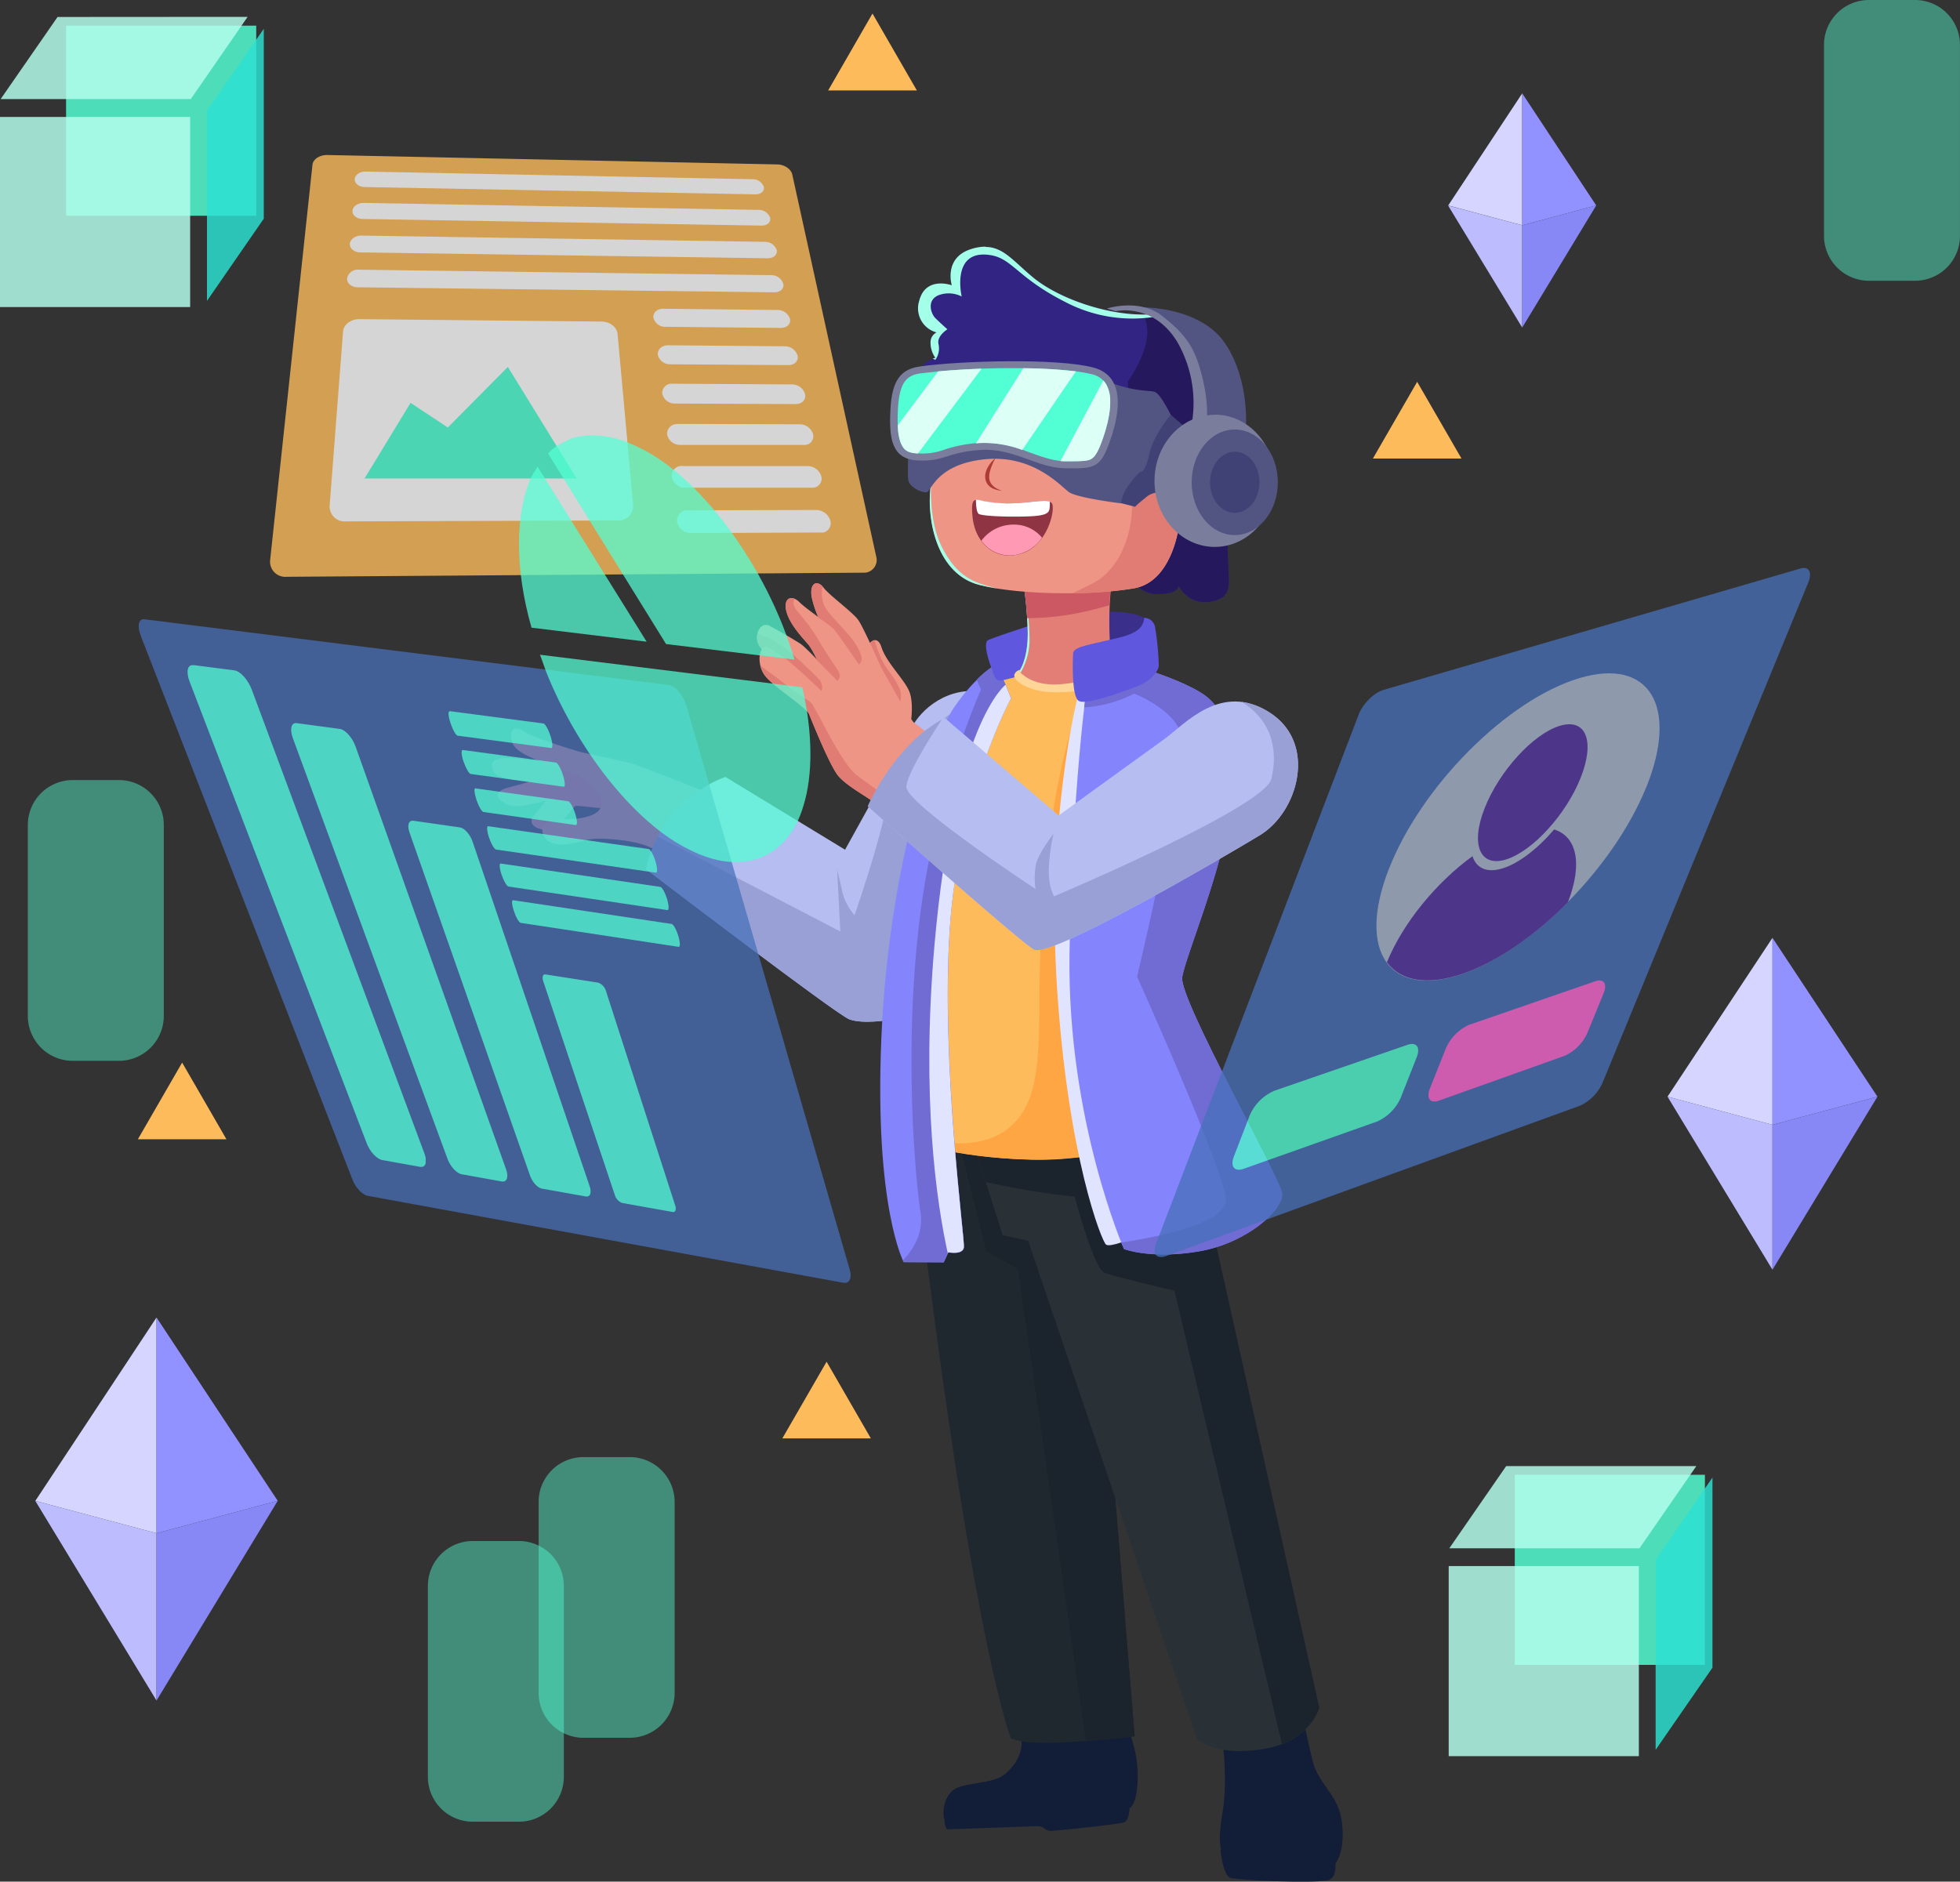 <svg xmlns="http://www.w3.org/2000/svg" xmlns:xlink="http://www.w3.org/1999/xlink" viewBox="0 0 476.72 457.75"><rect x="0" y="0" width="476.72" height="457.75" fill="#333333" stroke="none"/><defs><style>.cls-1{fill:none;}.cls-2{clip-path:url(#clip-path);}.cls-3{opacity:0.79;}.cls-4{clip-path:url(#clip-path-3);}.cls-5{fill:#fdbb5b;}.cls-6{fill:#fff;}.cls-7{fill:#52ffd4;}.cls-8{fill:#121e38;}.cls-9{fill:#20282f;}.cls-10{fill:#1b232c;}.cls-11{fill:#293036;}.cls-12{fill:#ee8587;}.cls-13{fill:#ee9585;}.cls-14{fill:#b5bdf1;}.cls-15{fill:#99a0d6;}.cls-16{fill:#ffa644;}.cls-17{fill:#8484fd;}.cls-18{fill:#706cd4;}.cls-19{fill:#e0e4ff;}.cls-20{fill:#3a2f8b;}.cls-21{fill:#5f58df;}.cls-22{fill:#ffd598;}.cls-23{fill:#e27e75;}.cls-24{fill:#a4ffe9;}.cls-25{fill:#cb5863;}.cls-26{fill:#e07c74;}.cls-27{fill:#322483;}.cls-28{fill:#26185c;}.cls-29{fill:#ae3c36;}.cls-30{fill:#8e3442;}.cls-31{fill:#ff99b4;}.cls-32{fill:#404174;}.cls-33{fill:#525582;}.cls-34{fill:#7b7d9d;}.cls-35{fill:#dcfff6;}.cls-36{opacity:0.73;}.cls-37{clip-path:url(#clip-path-4);}.cls-38{fill:#4770b9;}.cls-39{clip-path:url(#clip-path-5);}.cls-40{clip-path:url(#clip-path-6);}.cls-41{clip-path:url(#clip-path-7);}.cls-42{clip-path:url(#clip-path-8);}.cls-43{clip-path:url(#clip-path-9);}.cls-44{clip-path:url(#clip-path-10);}.cls-45{clip-path:url(#clip-path-11);}.cls-46{clip-path:url(#clip-path-12);}.cls-47{opacity:0.76;}.cls-48{clip-path:url(#clip-path-13);}.cls-49{fill:#abb9d2;}.cls-50{fill:#ff69d5;}.cls-51{fill:#5536a6;}.cls-52{fill:#d5d5ff;}.cls-53{fill:#9191ff;}.cls-54{fill:#bcbcff;}.cls-55{fill:#8787f6;}.cls-56{opacity:0.44;}.cls-57{clip-path:url(#clip-path-14);}.cls-58{clip-path:url(#clip-path-15);}.cls-59{clip-path:url(#clip-path-16);}.cls-60{clip-path:url(#clip-path-17);}.cls-61{opacity:0.83;}.cls-62{clip-path:url(#clip-path-18);}.cls-63{clip-path:url(#clip-path-19);}.cls-64{fill:#b5ffed;}.cls-65{clip-path:url(#clip-path-20);}.cls-66{fill:#2be1d2;}.cls-67{clip-path:url(#clip-path-21);}.cls-68{clip-path:url(#clip-path-22);}.cls-69{clip-path:url(#clip-path-23);}.cls-70{clip-path:url(#clip-path-24);}.cls-71{clip-path:url(#clip-path-25);}</style><clipPath id="clip-path" transform="translate(0 0)"><rect class="cls-1" width="476.71" height="457.75"/></clipPath><clipPath id="clip-path-3" transform="translate(0 0)"><rect class="cls-1" x="65.71" y="37.7" width="147.49" height="102.62"/></clipPath><clipPath id="clip-path-4" transform="translate(0 0)"><rect class="cls-1" x="33.74" y="150.63" width="173.16" height="161.47"/></clipPath><clipPath id="clip-path-5" transform="translate(0 0)"><rect class="cls-1" x="45.62" y="161.78" width="57.92" height="122.1"/></clipPath><clipPath id="clip-path-6" transform="translate(0 0)"><rect class="cls-1" x="70.81" y="175.9" width="52.59" height="111.54"/></clipPath><clipPath id="clip-path-7" transform="translate(0 0)"><rect class="cls-1" x="99.32" y="199.65" width="44.35" height="91.44"/></clipPath><clipPath id="clip-path-8" transform="translate(0 0)"><rect class="cls-1" x="131.98" y="237.05" width="32.38" height="57.81"/></clipPath><clipPath id="clip-path-9" transform="translate(0 0)"><rect class="cls-1" x="131.34" y="159.28" width="65.76" height="50.45"/></clipPath><clipPath id="clip-path-10" transform="translate(0 0)"><rect class="cls-1" x="133.31" y="105.93" width="59.96" height="54.55"/></clipPath><clipPath id="clip-path-11" transform="translate(0 0)"><rect class="cls-1" x="126.24" y="113.52" width="31.04" height="42.58"/></clipPath><clipPath id="clip-path-12" transform="translate(0 0)"><rect class="cls-1" x="109.09" y="172.96" width="56.26" height="57.4"/></clipPath><clipPath id="clip-path-13" transform="translate(0 0)"><rect class="cls-1" x="280.82" y="138.17" width="159.42" height="167.64"/></clipPath><clipPath id="clip-path-14" transform="translate(0 0)"><rect class="cls-1" x="443.64" width="33.08" height="68.3"/></clipPath><clipPath id="clip-path-15" transform="translate(0 0)"><rect class="cls-1" x="131.01" y="354.47" width="33.08" height="68.3"/></clipPath><clipPath id="clip-path-16" transform="translate(0 0)"><rect class="cls-1" x="104.06" y="374.89" width="33.08" height="68.3"/></clipPath><clipPath id="clip-path-17" transform="translate(0 0)"><rect class="cls-1" x="6.77" y="189.77" width="33.08" height="68.3"/></clipPath><clipPath id="clip-path-18" transform="translate(0 0)"><rect class="cls-1" x="16.07" y="6.24" width="46.25" height="46.25"/></clipPath><clipPath id="clip-path-19" transform="translate(0 0)"><rect class="cls-1" y="28.45" width="46.25" height="46.25"/></clipPath><clipPath id="clip-path-20" transform="translate(0 0)"><rect class="cls-1" x="50.34" y="6.95" width="13.82" height="66.22"/></clipPath><clipPath id="clip-path-21" transform="translate(0 0)"><rect class="cls-1" x="0.16" y="4.13" width="60.08" height="19.97"/></clipPath><clipPath id="clip-path-22" transform="translate(0 0)"><rect class="cls-1" x="368.43" y="358.77" width="46.25" height="46.25"/></clipPath><clipPath id="clip-path-23" transform="translate(0 0)"><rect class="cls-1" x="352.36" y="380.98" width="46.25" height="46.25"/></clipPath><clipPath id="clip-path-24" transform="translate(0 0)"><rect class="cls-1" x="402.69" y="359.48" width="13.82" height="66.22"/></clipPath><clipPath id="clip-path-25" transform="translate(0 0)"><rect class="cls-1" x="352.51" y="356.66" width="60.08" height="19.97"/></clipPath></defs><g id="Layer_2" data-name="Layer 2"><g id="Layer_1-2" data-name="Layer 1"><g class="cls-2"><g id="Group_426" data-name="Group 426"><g id="Group_425" data-name="Group 425"><g class="cls-2"><g id="Group_424" data-name="Group 424"><g id="Group_357" data-name="Group 357" class="cls-3"><g id="Group_356" data-name="Group 356"><g class="cls-4"><g id="Group_355" data-name="Group 355"><path id="Path_1172" data-name="Path 1172" class="cls-5" d="M79.65,37.71,189,40c1.76,0,3.41,1.13,3.7,2.45l20.43,93a3.09,3.09,0,0,1-3.19,3.87l-140.24,1a3.69,3.69,0,0,1-4-4L76,40.08c.14-1.36,1.77-2.41,3.64-2.37" transform="translate(0 0)"/><path id="Path_1173" data-name="Path 1173" class="cls-6" d="M87.43,77.64l58.9.59c2,0,3.73,1.36,3.88,3L154,122.92a3.5,3.5,0,0,1-3.72,3.7l-66.19.22a3.64,3.64,0,0,1-3.92-3.75l3.27-42.46c.13-1.68,1.9-3,4-3" transform="translate(0 0)"/><path id="Path_1174" data-name="Path 1174" class="cls-7" d="M88.67,116.39l51.57,0L123.52,89.26,108.92,104l-9.06-6Z" transform="translate(0 0)"/><path id="Path_1175" data-name="Path 1175" class="cls-6" d="M89,41.74,183,43.6a2.83,2.83,0,0,1,2.78,1.88c.2,1-.72,1.82-2.07,1.8l-95-1.78c-1.43,0-2.51-.9-2.43-1.94s1.28-1.85,2.69-1.82" transform="translate(0 0)"/><path id="Path_1176" data-name="Path 1176" class="cls-6" d="M88.46,49.36l96,1.7A2.9,2.9,0,0,1,187.32,53c.21,1.05-.73,1.9-2.11,1.88l-97-1.61c-1.45,0-2.56-.93-2.48-2s1.32-1.93,2.76-1.9" transform="translate(0 0)"/><path id="Path_1177" data-name="Path 1177" class="cls-6" d="M87.9,57.31,186,58.83a3,3,0,0,1,2.92,2c.21,1.1-.74,2-2.15,2L87.62,61.4c-1.49,0-2.62-1-2.53-2.1s1.34-2,2.81-2" transform="translate(0 0)"/><path id="Path_1178" data-name="Path 1178" class="cls-6" d="M87.32,65.61l100.2,1.33a3.05,3.05,0,0,1,3,2.11c.23,1.15-.74,2.08-2.18,2.06L87,69.89c-1.52,0-2.67-1-2.58-2.19a2.66,2.66,0,0,1,2.88-2.09" transform="translate(0 0)"/><path id="Path_1179" data-name="Path 1179" class="cls-6" d="M161.4,75.11l27.75.3a3.12,3.12,0,0,1,3,2.19c.24,1.21-.75,2.18-2.22,2.17l-28-.27a2.9,2.9,0,0,1-3-2.24c-.14-1.23.94-2.17,2.42-2.16" transform="translate(0 0)"/><path id="Path_1180" data-name="Path 1180" class="cls-6" d="M162.48,84l28.37.24A3.21,3.21,0,0,1,194,86.55c.25,1.27-.75,2.29-2.26,2.27L163,88.62a3,3,0,0,1-3-2.33C159.87,85,161,84,162.48,84" transform="translate(0 0)"/><path id="Path_1181" data-name="Path 1181" class="cls-6" d="M163.61,93.35l29,.17a3.3,3.3,0,0,1,3.21,2.39c.27,1.33-.76,2.39-2.3,2.39l-29.34-.13a3.07,3.07,0,0,1-3.11-2.44,2.27,2.27,0,0,1,2.52-2.38" transform="translate(0 0)"/><path id="Path_1182" data-name="Path 1182" class="cls-6" d="M164.8,103.13l29.69.09a3.39,3.39,0,0,1,3.3,2.5,2.13,2.13,0,0,1-2.34,2.51l-30,0a3.15,3.15,0,0,1-3.18-2.55,2.34,2.34,0,0,1,2.57-2.5" transform="translate(0 0)"/><path id="Path_1183" data-name="Path 1183" class="cls-6" d="M166,113.38h30.4a3.52,3.52,0,0,1,3.4,2.61,2.22,2.22,0,0,1-2.39,2.65l-30.76,0a3.24,3.24,0,0,1-3.27-2.66,2.43,2.43,0,0,1,2.62-2.63" transform="translate(0 0)"/><path id="Path_1184" data-name="Path 1184" class="cls-6" d="M167.35,124.15l31.14-.08A3.61,3.61,0,0,1,202,126.8a2.32,2.32,0,0,1-1.76,2.75,2.49,2.49,0,0,1-.67,0l-31.53.13a3.36,3.36,0,0,1-3.36-2.79,2.53,2.53,0,0,1,2.26-2.77,3.09,3.09,0,0,1,.43,0" transform="translate(0 0)"/></g></g></g></g><path id="Path_1185" data-name="Path 1185" class="cls-8" d="M229.74,442.69a3.72,3.72,0,0,0,.61,2.34s19.54-.67,21.68-.77,1.89,1.19,3.65,1.14,15.5-1.51,17.52-2,1.52-6,1.52-6L235,440.2Z" transform="translate(0 0)"/><path id="Path_1186" data-name="Path 1186" class="cls-8" d="M248,420.47c1.4,4.73-.2,8-3.1,10.75s-7.73,2.18-11.68,3.54-4.11,6.87-3.45,8,42.83-1.38,45-2.86,2.25-8.68,1.55-12.64a38.22,38.22,0,0,0-2.24-7.49Z" transform="translate(0 0)"/><path id="Path_1187" data-name="Path 1187" class="cls-8" d="M257.91,420.18l-9.89.28c1.4,4.74-.2,8-3.1,10.76-1.82,1.7-4.39,2.13-7,2.54h0c2.52,2.87,2.46,3.32,8.18,1.83s10.76-3.58,11.9-8.06a17.56,17.56,0,0,0-.06-7.36Z" transform="translate(0 0)"/><path id="Path_1188" data-name="Path 1188" class="cls-8" d="M296.84,449.94s.56,6.34,2.45,6.92,19.73,1.31,23.45.6,1.35-7.65,1.35-7.65Z" transform="translate(0 0)"/><path id="Path_1189" data-name="Path 1189" class="cls-8" d="M297.17,421.68s1.5,10.95.28,18.51-1.5,11.84,3.3,13.88,17.56,1.54,21.76.78,4.77-8.82,3.44-13.74-5.44-7.65-6.7-12.76-2.87-13-2.87-13Z" transform="translate(0 0)"/><path id="Path_1190" data-name="Path 1190" class="cls-8" d="M302.63,420.29a38.82,38.82,0,0,1,1,11.62c-.47,6.28-1.36,13.18,5.15,14.16s10.45-.61,10.29-5.71-1.69-6.21-3.67-13-3.69-13-3.69-13Z" transform="translate(0 0)"/><path id="Path_1191" data-name="Path 1191" class="cls-9" d="M221.4,274s6.5,56.52,13.37,97.49,11.09,51.35,11.09,51.35,1.76,1.46,11.6,1.08S276,422.39,276,422.39l-9.88-121.63-1.93-30Z" transform="translate(0 0)"/><path id="Path_1192" data-name="Path 1192" class="cls-10" d="M261.18,271l-29.11,2.19,7.82,31.29,7.65,4.15L264.1,423.56c6.78-.49,11.85-1.17,11.85-1.17l-9.88-121.63-1.68-26.07Z" transform="translate(0 0)"/><path id="Path_1193" data-name="Path 1193" class="cls-11" d="M234.19,269.85l9.67,30.64,6.2,1.35L291.1,423s4.11,4.36,15.89,2.55,13.92-10.11,13.92-10.11L287.8,267.06s-12.5-8.38-21.9-8.35-31.71,11.15-31.71,11.15" transform="translate(0 0)"/><path id="Path_1194" data-name="Path 1194" class="cls-10" d="M265.9,258.7c-9.39,0-31.71,11.15-31.71,11.15l5.59,17.71a197.46,197.46,0,0,0,21.61,3.57s4.61,17.46,7.26,18.5,17,4.34,17,4.34l26.15,110.3c7.55-2.94,9.07-8.83,9.07-8.83L287.8,267.06s-12.5-8.38-21.9-8.36" transform="translate(0 0)"/><path id="Path_1195" data-name="Path 1195" class="cls-12" d="M142.44,190.33s-6.65.93-7.82,2-2.37,3.53-4.57,5.85.72,3.94,3.45,3.61,5.8-5.61,6.52-5.72,4.38.42,5.9.5,2.34-1.4.84-3.75a5.84,5.84,0,0,0-4.32-2.48" transform="translate(0 0)"/><path id="Path_1196" data-name="Path 1196" class="cls-12" d="M136.1,187.91s-8.4,2.68-12.24,3.61-3.65,2.78-.08,4.32,17.93-4,18.76-4.53,1.28-1.18-.92-2.36a12.6,12.6,0,0,0-5.52-1" transform="translate(0 0)"/><path id="Path_1197" data-name="Path 1197" class="cls-12" d="M138.87,185.52s-7.27-.18-12.58-.89-7.77.15-6.24,3.11,16.43,2.52,20,3.13,5.88.35,4.73-1.77-5.88-3.58-5.88-3.58" transform="translate(0 0)"/><path id="Path_1198" data-name="Path 1198" class="cls-13" d="M172.37,192.92s-16.88-6.66-18.83-7.21S141.38,183,141.38,183s-10.73-3.11-13.81-5-3.77.25-3,2.57,4.6,3.75,7.19,4.77,8.92,3.27,8.92,3.27,5,3,5.59,6.37-4.68,4.06-6.53,4.25-8.22-.4-7.83,2.87,3.64,3.54,6.42,3.21,4.27-1.33,7.51-1.28,8.86.49,12.39,2.13a16.21,16.21,0,0,0,6.88,1.49Z" transform="translate(0 0)"/><path id="Path_1199" data-name="Path 1199" class="cls-14" d="M239.36,168.37c-8.82-1.62-15.47,4.29-17.59,8.64s-16.23,29.7-16.23,29.7L176.44,189c-3.73,1.37-4.64,2.28-8.31,4.63,0,0-4.92,3.74-7.36,8.39-3.42,6.51-3.53,9.5-3.53,9.5s46,35.13,49.29,36.43,9.87.16,9.87.16,28.35-38,33.32-52.23-10.36-27.52-10.36-27.52" transform="translate(0 0)"/><path id="Path_1200" data-name="Path 1200" class="cls-15" d="M241.1,170.06a16.86,16.86,0,0,0-3.49,2.08c-10.24-1.83-20.73,19-23,28.29s-6.77,22.22-6.77,22.22a13.84,13.84,0,0,1-2.87-5.26c-.55-2.63-1.36-5.78-1.36-5.78l.78,15L160,203.51c-2.68,5.48-2.79,8-2.79,8s46,35.12,49.29,36.42,9.87.16,9.87.16,23.64-31.67,31.52-48c.86-5.74,1.63-10.73,2.18-14.94-1.68-6.81-6.42-12.43-9-15.1" transform="translate(0 0)"/><path id="Path_1201" data-name="Path 1201" class="cls-5" d="M220.24,277.19s10.58,4.44,30.84,4.94S290.67,274,290.67,274s-7.87-30.44-8.34-48.89,2.59-46.05,2-50.92-11.25-13.13-17.59-14-17.38.16-21.61,2.31-7.27,8.57-10.1,16.4-12.2,42.08-13.51,60.1-1.26,38.28-1.26,38.28" transform="translate(0 0)"/><path id="Path_1202" data-name="Path 1202" class="cls-16" d="M272.21,162.09a31.45,31.45,0,0,0-7.11,2c-11.3,27.34-12.2,61.73-12.27,78.84s-.73,26.26-7.83,31.76-18.26,2.81-18.26,2.81l.1,1.63a115,115,0,0,0,24.24,2.95A91.31,91.31,0,0,0,275.59,279c1.22-23.56,4.94-96.85,4.38-111.38a36.05,36.05,0,0,0-7.76-5.56" transform="translate(0 0)"/><path id="Path_1203" data-name="Path 1203" class="cls-17" d="M244.42,166.2l1.46,3.65S233.12,193.12,231,226s3.73,75.61,3.46,77.5-3.79,1.19-3.79,1.19l-1.13,2.43-9.73-.06s-7.16-13.3-5.45-54.34,12.18-72.51,17.62-80.51,10.37-10.59,10.37-10.59Z" transform="translate(0 0)"/><path id="Path_1204" data-name="Path 1204" class="cls-18" d="M242.32,161.56a23,23,0,0,0-4.76,3.8c.57,1.41,1.05,2.33,1.05,2.33a209.58,209.58,0,0,0-14.93,56c-3.94,32.1-1,63.35.22,71.31.8,5.38-2.23,9.5-4.29,11.62l.17.34,9.73.06,1.12-2.43s3.53.7,3.8-1.19S228.82,258.77,231,226s14.91-56.1,14.91-56.1l-1.46-3.66Z" transform="translate(0 0)"/><path id="Path_1205" data-name="Path 1205" class="cls-19" d="M265.2,168.48l-3.09,1.15s-7.7,29.67-5,70.87S268,302,269,302.77s6-1.41,6-1.41Z" transform="translate(0 0)"/><path id="Path_1206" data-name="Path 1206" class="cls-17" d="M271.13,160.51s15.32,4.14,21.55,8.38,8.45,13.67,6.43,28.46-10.7,35.14-11.57,40.35,23.75,48.62,24.28,52.57-8.62,12.21-20.31,14.16-18.14-.59-18.14-.59-13.83-31.48-13.24-71.7,4.28-65.65,4.28-65.65Z" transform="translate(0 0)"/><path id="Path_1207" data-name="Path 1207" class="cls-18" d="M271.13,160.51l-6.72,6s-.28,2-.7,5.59a31.12,31.12,0,0,0,12.16-3.36s9.44,3.63,11.37,9.71-10.67,59.16-10.67,59.16,20.68,45.89,21.57,53.89c.69,6.23-17.37,9.58-25.43,10.76.41,1,.66,1.6.66,1.6s6.45,2.55,18.14.6,20.85-10.23,20.32-14.17-25.15-47.36-24.28-52.57,9.54-25.56,11.56-40.35-.2-24.22-6.43-28.46-21.55-8.38-21.55-8.38" transform="translate(0 0)"/><path id="Path_1208" data-name="Path 1208" class="cls-20" d="M279.43,150.94c-4.09-2.95-13.19-2.36-18.11-1s-11.39,3.31-11.39,3.31l1.19,9.24s7-3.4,13.85-2.16,9,2.73,9,2.73,1.61.35,3.35-3,2.08-9.15,2.08-9.15" transform="translate(0 0)"/><path id="Path_1209" data-name="Path 1209" class="cls-21" d="M250.63,152.16s-9,2.91-10.3,3.58.26,5.38.8,6.71.73,3.37,2.36,3.1,6.59-1.69,6.59-1.69,2.51-3.87,2.53-6.46a10.24,10.24,0,0,0-2-5.24" transform="translate(0 0)"/><path id="Path_1210" data-name="Path 1210" class="cls-22" d="M248.56,163a1.65,1.65,0,0,0-1.83,1.11c-.37,1.32,2.69,3.65,7.71,4.19s13.29-.88,14.95-1.38,2.4-2,1.64-3.13-3.3-2-3.3-2Z" transform="translate(0 0)"/><path id="Path_1211" data-name="Path 1211" class="cls-23" d="M270.56,140.63c-1.67,10.47,0,22.76,0,22.76a41.47,41.47,0,0,1-13.07,3.1c-7,.4-9.57-3.23-9.57-3.23s2.1-2.77,2.05-9.32a93.46,93.46,0,0,0-1.23-13.35Z" transform="translate(0 0)"/><path id="Path_1212" data-name="Path 1212" class="cls-21" d="M278.3,150.3c-.26,3.82-4.75,4.51-9.66,5.65s-7.58,1.6-7.64,3.07-.41,10.17,1.31,11.44,11.16-2.33,14.44-3.56,5-3.77,5.09-4.87a64.9,64.9,0,0,0-.95-9.73,2.75,2.75,0,0,0-2.59-2" transform="translate(0 0)"/><path id="Path_1213" data-name="Path 1213" class="cls-19" d="M244.57,166.6s-12.54,9.27-17.28,63.28c-3.28,37.46.57,62.91,3.23,75l.11-.24s3.53.7,3.8-1.19S228.82,258.78,231,226s14.91-56.1,14.91-56.1l-1.3-3.25Z" transform="translate(0 0)"/><path id="Path_1214" data-name="Path 1214" class="cls-24" d="M249.21,143.58l0,.22a88.19,88.19,0,0,1,.76,10.14c.05,6.55-2.05,9.31-2.05,9.31a2.92,2.92,0,0,0,.32.38,16.28,16.28,0,0,0,2.16-7.51,67.83,67.83,0,0,0-1.16-12.55Z" transform="translate(0 0)"/><path id="Path_1215" data-name="Path 1215" class="cls-25" d="M248.71,140.59q.79,4.88,1.11,9.8a66.25,66.25,0,0,0,14-1.59c2.61-.62,4.57-1.13,6-1.55a61.06,61.06,0,0,1,.66-6.62Z" transform="translate(0 0)"/><path id="Path_1216" data-name="Path 1216" class="cls-13" d="M221.52,175.85s.82-4.9-.41-7.77-5.53-6.92-6.73-10.67-4.22-.53-3.86,2.8,2.61,5.35,3.59,9,.14,5.42,2.29,6.22a10.13,10.13,0,0,0,4.67.35Z" transform="translate(0 0)"/><path id="Path_1217" data-name="Path 1217" class="cls-26" d="M212.7,155.74c-1.2.16-2.41,2.29-2.18,4.47.35,3.33,2.61,5.34,3.59,9,.89,3.35.28,5.08,1.77,6a3,3,0,0,0,2.93-1.7c.15-4.72.92-4.47-.73-7.39s-2.89-3.63-4.21-7c-.53-1.36-.91-2.5-1.17-3.39m6.11,17.78c0,.06,0,.11,0,.16l.1-.35-.09.19" transform="translate(0 0)"/><path id="Path_1218" data-name="Path 1218" class="cls-14" d="M229.77,174.66c-12.34,6.32-18.69,21.5-18.69,21.5s36.56,32.63,40.43,34.84,45.87-22.32,54.9-27.8c9.39-5.68,14.08-22.47,2.31-29.91s-20.45,2.85-25.67,6.61c-7.43,5.35-25.55,18.49-25.55,18.49Z" transform="translate(0 0)"/><path id="Path_1219" data-name="Path 1219" class="cls-13" d="M213,195.52c-1.58-1.46-6.75-4.07-9.05-6.72S196.11,172,196.11,172a22.09,22.09,0,0,1,8.24-8.35c5.38-2.85,9.1-2.9,9.1-2.9s7.7,14.23,8.93,15.11,4.08,3.21,4.08,3.21Z" transform="translate(0 0)"/><path id="Path_1220" data-name="Path 1220" class="cls-13" d="M214,161.68s-3.89-8.83-5.19-10.76-7-6-8.54-8-3.64-1-2.75,2.83a27.59,27.59,0,0,0,4.71,9.92c1.92,2.53,5.58,9.28,5.58,9.28s2.55-.91,4.21-1.63,2-1.59,2-1.59" transform="translate(0 0)"/><path id="Path_1221" data-name="Path 1221" class="cls-13" d="M209.67,162.91s-5.61-8-6.69-9.49-6.72-5.1-8.56-6.95-3.94-1.05-3.14,2.2,4,6.51,5.42,8.2,4.78,9.83,4.78,9.83a7.73,7.73,0,0,0,4.3-.62,20.13,20.13,0,0,0,3.89-3.17" transform="translate(0 0)"/><path id="Path_1222" data-name="Path 1222" class="cls-13" d="M203.84,166s-7.45-8.31-9.21-9.43-5-3-7.39-4.29-4,2.42-2.58,4.82,8.43,7,10.49,8.56a53.21,53.21,0,0,1,4.73,4.41,4.26,4.26,0,0,0,2.49-1.2,3.9,3.9,0,0,0,1.47-2.87" transform="translate(0 0)"/><path id="Path_1223" data-name="Path 1223" class="cls-13" d="M200.64,169.13s-7.08-7-9.59-8.7-3.52-3.29-5-3.06-2,4.32,0,7,9.4,7.16,10.94,9.51,2.51.21,3.44-1.61a3.27,3.27,0,0,0,.14-3.11Z" transform="translate(0 0)"/><path id="Path_1224" data-name="Path 1224" class="cls-26" d="M198.66,141.85c-1,0-1.68,1.35-1.1,3.85a25.22,25.22,0,0,0,1.52,4.46l-.52-.39.43.47a29.75,29.75,0,0,1,3.8,2.8c.92,1,6.11,8.63,6.11,8.63a1.88,1.88,0,0,0,.6-2.06c-.41-1.34-1.3-3.31-4-6.21s-3.58-4-3.58-4a8.58,8.58,0,0,1-1.53-2.29,8,8,0,0,1-.33-4.44,1.93,1.93,0,0,0-1.43-.79m-6.25,3.64c-1,.07-1.64,1.15-1.14,3.17.8,3.25,4,6.52,5.43,8.21a21.57,21.57,0,0,1,2,3.54c-.8-.83-1.58-1.63-2.27-2.29,1.18,1.24,2,2.15,2,2.15l5.24,5.31a1.72,1.72,0,0,0,.62-1.6c-.26-.87-3.29-5-4.78-7.66a48.89,48.89,0,0,0-5.47-7.55c-1.25-1.43-1.18-2.6-.72-3.1a2,2,0,0,0-.9-.18m-8,8a4.16,4.16,0,0,0,.24,3.56,4.83,4.83,0,0,0,.54.72,1.59,1.59,0,0,1,1.3-.37c1.09.15,1.4.85,3.47,2s9.9,8.71,9.9,8.71a3.15,3.15,0,0,0-.59-2.85c-1.1-1.15-6.39-6.4-9.08-8.14s-2.78-2-4.49-2.31a1.61,1.61,0,0,1-1.29-1.31m.52,8.24a6.46,6.46,0,0,0,1.18,2.58c1.91,2.46,8.4,6.54,10.54,9,1.41,3.55,5.4,13.3,7.29,15.47,2.3,2.65,7.47,5.26,9.05,6.72l1.85-2.27c-1.51-1.09-3.84-2.77-6.27-4.55-3.48-2.55-8.46-13.08-9.72-15.16s-.94-2.48-3.09-3.66-6-4.56-8.37-6.19a16.34,16.34,0,0,1-2.46-1.93" transform="translate(0 0)"/><path id="Path_1225" data-name="Path 1225" class="cls-15" d="M302,170.75c8.26,5.08,8.61,13.19,7.21,18.75-1.75,7-52.82,28.54-52.82,28.54s-1.47-2.23-1.28-6.89a45.3,45.3,0,0,1,1.12-8.28s-3.69,4.64-4.28,7.54a17.67,17.67,0,0,0-.08,5.85s-31.72-20.82-31.42-24.9c.24-3.28,6.23-12.66,8.63-16.3-11.85,6.54-18,21.1-18,21.1S247.63,228.79,251.5,231s45.88-22.33,54.91-27.8c9.39-5.68,14.08-22.47,2.31-29.91a16.35,16.35,0,0,0-6.77-2.54" transform="translate(0 0)"/><path id="Path_1226" data-name="Path 1226" class="cls-27" d="M231.32,102.12c-5-2.53-8.39-6.13-8.09-10.2a5.4,5.4,0,0,1,4.27-4.84,6.26,6.26,0,0,1-1.17-3.7,2.68,2.68,0,0,1,1.46-2.48,6.05,6.05,0,0,1-4.23-7.67c1.57-6.12,7.94-3.79,7.94-3.79s-2.09-6.73,4.77-8.83,9.1,2,15.06,6.88,17.32,9,26.73,9,12.35-.67,17.84,5.52,5.69,18,5.82,21.79-3.3,21.42-3.13,30,1.61,11.37-3.92,12.55-8-3.81-8-3.81.14,2.16-5.62,2-9.17-9-9.17-9Z" transform="translate(0 0)"/><path id="Path_1227" data-name="Path 1227" class="cls-28" d="M282.74,76.47c-1.37,0-2.91,0-4.68,0h-.2c4.09,5.84-3.51,16.31-3.51,16.31s.18,8.37.16,13.27c0,3.48-2.41,19.72-2.19,30.46,1.09,2.31,4.17,7.87,8.73,8,5.76.18,5.62-2,5.62-2s2.47,5,8,3.81,4.08-4,3.91-12.55,3.26-26.21,3.13-30-.34-15.6-5.82-21.79c-4.45-5-7.22-5.51-13.16-5.53" transform="translate(0 0)"/><path id="Path_1228" data-name="Path 1228" class="cls-13" d="M229,100.64c0,8-1.82,10.32-2.68,18.19s1.65,20.91,12,23.49,28.22,2.48,37.62.78,10.88-15.52,10.88-15.52,4.43,3.34,8.6,1,8.3-9.09,3.21-13.32-10.31.66-10.31.66l-.08-6.65s.57,2.2-2.88,3.89-4.49-5.9-4.49-5.9a8.88,8.88,0,0,1-5.34-.85c-2.82-1.4-3.55-9-3.55-9s-3.92-7.81-11.21-8.19-18.15,1.2-22.37,2.23A9.82,9.82,0,0,1,231,90.35s-1.51,7.46-2,10.3" transform="translate(0 0)"/><path id="Path_1229" data-name="Path 1229" class="cls-24" d="M239.69,60a11.67,11.67,0,0,0-3.42.57c-6.86,2.1-4.77,8.83-4.77,8.83s-6.37-2.33-7.93,3.79a6.06,6.06,0,0,0,4.22,7.68,2.66,2.66,0,0,0-1.46,2.47,6.31,6.31,0,0,0,1.17,3.71,4.77,4.77,0,0,0-.62.17c.38.22.61.33.61.33a4.79,4.79,0,0,0,.79-3.78c-.54-2,2.15-3.66,2.15-3.66s-1.82-1.61-2.94-2.73-2.12-4.4.81-5.57a7,7,0,0,1,5.61.32S231.26,60.88,240.46,62c5.76.67,6.67,5.42,18.69,11.49a35.2,35.2,0,0,0,22.58,3.44l-.69-.41h-3c-9.42,0-20.79-4.09-26.74-9-4.84-4-7.23-7.43-11.64-7.45" transform="translate(0 0)"/><path id="Path_1230" data-name="Path 1230" class="cls-24" d="M226.43,118.17l-.08.17c0,.16,0,.31-.06.49-.87,7.87,1.65,20.91,12,23.49,1.36.34,2.86.63,4.45.88-1.44-.34-2.93-.74-4.1-1.14-3.45-1.19-6.78-3.28-9.73-9.35s-2.46-14.54-2.46-14.54" transform="translate(0 0)"/><path id="Path_1231" data-name="Path 1231" class="cls-26" d="M288.19,109.26V110a2.12,2.12,0,0,0,0-.71m0,.71c-.12.79-.67,2.09-2.89,3.18-1.57.77-2.64-.38-3.33-1.85-3.77,3.14-6.76,8.6-6.76,8.6.89,8.43-2.31,18.35-9.45,22-2,1-3.65,1.81-5,2.4a97.8,97.8,0,0,0,15.09-1.21c9.4-1.7,10.88-15.52,10.88-15.52a10.35,10.35,0,0,0,4.29,1.75c1.86-9.63,2.31-10.05,2-13.68a19.08,19.08,0,0,0-.29-2,10,10,0,0,0-4.48,2.25Z" transform="translate(0 0)"/><path id="Path_1232" data-name="Path 1232" class="cls-6" d="M235.94,104.65c.78,0,1.41,1.18,1.41,2.64s-.63,2.63-1.41,2.63-1.41-1.18-1.41-2.63.63-2.64,1.41-2.64" transform="translate(0 0)"/><path id="Path_1233" data-name="Path 1233" class="cls-6" d="M259.29,104.65c.77,0,1.41,1.18,1.41,2.64s-.64,2.63-1.41,2.63-1.41-1.18-1.41-2.63.63-2.64,1.41-2.64" transform="translate(0 0)"/><path id="Path_1234" data-name="Path 1234" class="cls-29" d="M242.17,111.36s-3,2.4-2.5,5.2,4.09,2.81,4.09,2.81-2.54-.55-3.08-2.58,1.49-5.43,1.49-5.43" transform="translate(0 0)"/><path id="Path_1235" data-name="Path 1235" class="cls-6" d="M257.23,101.37s.76-.91,3.5-.75a6.84,6.84,0,0,1,4.5,2.4" transform="translate(0 0)"/><path id="Path_1236" data-name="Path 1236" class="cls-6" d="M232.6,101.39s.44-1.48,2.81-1.33a9.28,9.28,0,0,1,4.42,1.76" transform="translate(0 0)"/><path id="Path_1237" data-name="Path 1237" class="cls-30" d="M244.71,122.47c6,0,10.27-1.33,11.15,0s-.94,10.15-7.41,12.2-11.3-2.7-11.9-8.9c-.5-5,.61-4.3,2.62-3.83a36.78,36.78,0,0,0,5.54.58Z" transform="translate(0 0)"/><path id="Path_1238" data-name="Path 1238" class="cls-6" d="M237.45,121.56h-.08c0,1.34.16,3,.63,3.42.82.67,8.72.84,13,.6s4.22-1.17,4.33-2.4a11,11,0,0,0,0-1.15c-1.53-.55-5.42.44-10.6.44a36.78,36.78,0,0,1-5.54-.58,7.8,7.8,0,0,0-1.72-.33" transform="translate(0 0)"/><path id="Path_1239" data-name="Path 1239" class="cls-31" d="M246.3,127.62a9.71,9.71,0,0,0-7.6,3.91,8.42,8.42,0,0,0,9.75,3.09,9.86,9.86,0,0,0,5-3.82,8.8,8.8,0,0,0-6.87-3.18h-.29" transform="translate(0 0)"/><path id="Path_1240" data-name="Path 1240" class="cls-32" d="M269.3,120.39l3.31,2,3.51.9s-.11-.13,2.49-2.2a4.82,4.82,0,0,1,4.92-1s-1.74-6.3.71-9.68a17,17,0,0,1,5.75-5l-6.57-5.67a13.08,13.08,0,0,0-8.82,4.7c-3.4,4.39-5.3,15.83-5.3,15.83" transform="translate(0 0)"/><path id="Path_1241" data-name="Path 1241" class="cls-33" d="M303,104.69s1.15-11.81-4.92-21-20.4-8.92-20.4-8.92,7.16,2.7,10.28,8.78,3.89,20.05,3.89,20.05a9.69,9.69,0,0,0,4.47,1.19,62,62,0,0,0,6.68-.12" transform="translate(0 0)"/><path id="Path_1242" data-name="Path 1242" class="cls-33" d="M268.81,92.58c7.52,3,10.76,2.23,12.15,2.81s3.79,5.53,3.79,5.53-4.25,5-5.19,9.45-2,4.4-2,4.4-.65,0-2.74,2.88a10,10,0,0,0-2.19,4.8S262,121.14,260,119.72s-8.58-9.13-20.34-8-13.16,7.72-14.22,8-4.15-1.12-4.5-2.84.15-9.58.15-9.58Z" transform="translate(0 0)"/><path id="Path_1243" data-name="Path 1243" class="cls-34" d="M289.75,103.7a29.74,29.74,0,0,0-3.31-20.34c-5.85-9.84-15.08-7.65-15.08-7.65l-2.15-.65s7.92-2.61,13.56,1.88,7.79,7.44,9.6,14.59c2.16,8.58.82,13.06.82,13.06Z" transform="translate(0 0)"/><path id="Path_1244" data-name="Path 1244" class="cls-34" d="M223.82,89.14c-4.69.63-6.88,3.34-7.24,10.42s.22,12.16,6.69,12.46,7-2,15.13-2.56,13.76,4.36,20.59,4.45,8.47.1,10.64-5.68,5-16.42-3.57-18.78-32.17-1.72-42.24-.31" transform="translate(0 0)"/><path id="Path_1245" data-name="Path 1245" class="cls-34" d="M295.46,100.87c8.1,0,14.66,7.21,14.66,16.09s-6.56,16.09-14.66,16.09S280.8,125.85,280.8,117s6.57-16.09,14.66-16.09" transform="translate(0 0)"/><path id="Path_1246" data-name="Path 1246" class="cls-33" d="M300.32,104.49c5.79,0,10.48,5.75,10.48,12.84s-4.69,12.84-10.48,12.84-10.48-5.75-10.48-12.84,4.69-12.84,10.48-12.84" transform="translate(0 0)"/><path id="Path_1247" data-name="Path 1247" class="cls-32" d="M300.32,109.89c3.34,0,6,3.33,6,7.44s-2.7,7.43-6,7.43-6-3.33-6-7.43,2.7-7.44,6-7.44" transform="translate(0 0)"/><path id="Path_1248" data-name="Path 1248" class="cls-7" d="M224.09,90.8c-2,.27-3.08.81-4,2s-1.52,3.4-1.69,6.79-.06,6.37.66,8.11,1.57,2.47,4.28,2.59a15.14,15.14,0,0,0,6.26-.87,33.15,33.15,0,0,1,8.64-1.68,27.86,27.86,0,0,1,11.58,2.1c3.32,1.19,6.23,2.31,9.17,2.35,3.42,0,5.3,0,6.21-.46s1.61-1.32,2.66-4.09,2.23-6.79,2.14-10.1A8.1,8.1,0,0,0,269,93.4a5.48,5.48,0,0,0-3.43-2.35c-3.81-1-11.88-1.53-20-1.49a184.36,184.36,0,0,0-21.4,1.24h0" transform="translate(0 0)"/><path id="Path_1249" data-name="Path 1249" class="cls-35" d="M248.9,89.58l-11.53,18.28.89-.07a26.1,26.1,0,0,1,10.37,1.68l13.06-19.13A119,119,0,0,0,248.9,89.58Zm-10.15.12c-3.86.13-7.52.36-10.58.64l-9.79,13.12a12.69,12.69,0,0,0,.71,4.28c.71,1.71,1.55,2.45,4.17,2.59Zm29.58,2.9-10.4,19.57a9.82,9.82,0,0,0,1.09.06c3.41,0,5.3,0,6.21-.46s1.61-1.32,2.65-4.08,2.24-6.8,2.15-10.1A8.19,8.19,0,0,0,269,93.4a5.91,5.91,0,0,0-.62-.8" transform="translate(0 0)"/><g id="Group_360" data-name="Group 360" class="cls-36"><g id="Group_359" data-name="Group 359"><g class="cls-37"><g id="Group_358" data-name="Group 358"><path id="Path_1250" data-name="Path 1250" class="cls-38" d="M35.12,150.65l127.58,16c1.61.2,3.5,2.43,4.24,5L206.69,308.9c.59,2-.11,3.44-1.55,3.17L89.45,290.92c-1.31-.24-3-2-3.74-4L34.26,154.75c-.95-2.45-.57-4.28.86-4.1" transform="translate(0 0)"/></g></g></g></g><g id="Group_363" data-name="Group 363" class="cls-36"><g id="Group_362" data-name="Group 362"><g class="cls-39"><g id="Group_361" data-name="Group 361"><path id="Path_1251" data-name="Path 1251" class="cls-7" d="M47,161.79,57,163.08c1.45.19,3.35,2.3,4.25,4.73l42,112.85c.75,2,.27,3.43-1.07,3.2L93,282.22c-1.33-.24-3-2-3.77-4L46.12,165.83c-.93-2.42-.52-4.22.91-4" transform="translate(0 0)"/></g></g></g></g><g id="Group_366" data-name="Group 366" class="cls-36"><g id="Group_365" data-name="Group 365"><g class="cls-40"><g id="Group_364" data-name="Group 364"><path id="Path_1252" data-name="Path 1252" class="cls-7" d="M72.16,175.92l10.49,1.41c1.34.18,3.06,2.1,3.84,4.29L123.1,284.49c.66,1.84.19,3.15-1.06,2.93l-9.74-1.75c-1.23-.22-2.76-1.87-3.44-3.71L71.22,179.55c-.8-2.19-.38-3.81.94-3.63" transform="translate(0 0)"/></g></g></g></g><g id="Group_369" data-name="Group 369" class="cls-36"><g id="Group_368" data-name="Group 368"><g class="cls-41"><g id="Group_367" data-name="Group 367"><path id="Path_1253" data-name="Path 1253" class="cls-7" d="M100.48,199.66l11.39,1.63c1.11.16,2.49,1.71,3.08,3.48l28.49,83.88c.51,1.53.09,2.61-.95,2.42l-10.71-1.91c-1-.18-2.29-1.56-2.83-3.08L99.61,202.55c-.62-1.75-.23-3,.87-2.89" transform="translate(0 0)"/></g></g></g></g><g id="Group_372" data-name="Group 372" class="cls-36"><g id="Group_371" data-name="Group 371"><g class="cls-42"><g id="Group_370" data-name="Group 370"><path id="Path_1254" data-name="Path 1254" class="cls-7" d="M132.75,237.06l12.78,2a3.13,3.13,0,0,1,1.89,2.13l16.82,52.11c.31,1,0,1.67-.65,1.54l-12.28-2.19a3,3,0,0,1-1.79-2l-17.38-51.9c-.36-1.06-.09-1.83.61-1.72" transform="translate(0 0)"/></g></g></g></g><g id="Group_375" data-name="Group 375" class="cls-36"><g id="Group_374" data-name="Group 374"><g class="cls-43"><g id="Group_373" data-name="Group 373"><path id="Path_1255" data-name="Path 1255" class="cls-7" d="M132.91,163.62c7.75,19.31,21.81,36.85,34.76,43.07,12.75,6.57,24,2.27,27.78-10.77,2.3-7.51,2.22-17.73-.3-28.72l-63.81-7.92Z" transform="translate(0 0)"/></g></g></g></g><g id="Group_378" data-name="Group 378" class="cls-36"><g id="Group_377" data-name="Group 377"><g class="cls-44"><g id="Group_376" data-name="Group 376"><path id="Path_1256" data-name="Path 1256" class="cls-7" d="M139.17,106.57c-2.07,1.06-4.28,1.81-5.86,3.77L162,156.68l31.24,3.79c-6.61-22.57-23.05-44.85-38.3-51.84-5.8-2.83-11.16-3.29-15.8-2.06" transform="translate(0 0)"/></g></g></g></g><g id="Group_381" data-name="Group 381" class="cls-36"><g id="Group_380" data-name="Group 380"><g class="cls-45"><g id="Group_379" data-name="Group 379"><path id="Path_1257" data-name="Path 1257" class="cls-7" d="M129.28,115.92c-4,8.79-4.14,22.34,0,36.78l28,3.41-26.52-42.59Z" transform="translate(0 0)"/></g></g></g></g><g id="Group_384" data-name="Group 384" class="cls-36"><g id="Group_383" data-name="Group 383"><g class="cls-46"><g id="Group_382" data-name="Group 382"><path id="Path_1258" data-name="Path 1258" class="cls-7" d="M109.36,173l22.8,3c.44.06,1.22,1.45,1.75,3.1s.59,2.93.15,2.88l-22.71-3c-.43,0-1.22-1.42-1.77-3.06s-.65-2.92-.22-2.86" transform="translate(0 0)"/><path id="Path_1259" data-name="Path 1259" class="cls-7" d="M112.54,182.45l22.66,3.06c.44.06,1.21,1.42,1.73,3.06s.58,2.88.15,2.82l-22.58-3.1c-.42-.06-1.2-1.4-1.75-3s-.63-2.87-.21-2.82" transform="translate(0 0)"/><path id="Path_1260" data-name="Path 1260" class="cls-7" d="M115.68,191.8l22.52,3.12c.43.06,1.19,1.41,1.7,3s.57,2.85.14,2.79l-22.43-3.17c-.43-.06-1.2-1.38-1.73-3s-.63-2.84-.2-2.78" transform="translate(0 0)"/><path id="Path_1261" data-name="Path 1261" class="cls-7" d="M118.77,201l39,5.55c.43.07,1.18,1.4,1.66,3s.52,2.81.09,2.75l-38.87-5.63c-.42-.06-1.19-1.37-1.71-2.93s-.62-2.8-.19-2.74" transform="translate(0 0)"/><path id="Path_1262" data-name="Path 1262" class="cls-7" d="M124.81,219l38.54,5.77c.43.06,1.16,1.36,1.63,2.91s.5,2.72.07,2.66l-38.39-5.83c-.42-.06-1.16-1.34-1.67-2.86s-.6-2.71-.18-2.65" transform="translate(0 0)"/><path id="Path_1263" data-name="Path 1263" class="cls-7" d="M121.81,210.08l38.78,5.67c.43.06,1.17,1.38,1.65,2.94s.51,2.77.08,2.71l-38.64-5.73c-.42-.06-1.17-1.36-1.69-2.9s-.6-2.75-.18-2.69" transform="translate(0 0)"/></g></g></g></g><g id="Group_387" data-name="Group 387" class="cls-47"><g id="Group_386" data-name="Group 386"><g class="cls-48"><g id="Group_385" data-name="Group 385"><path id="Path_1264" data-name="Path 1264" class="cls-38" d="M336.55,167.82,437.93,138.3c2.07-.6,2.9.95,1.86,3.48l-50,121.6a11.07,11.07,0,0,1-5.46,5.59L283.67,305.55c-2.34.85-3.46-.46-2.51-2.94L330.44,173.9c1-2.68,3.76-5.4,6.11-6.08" transform="translate(0 0)"/><path id="Path_1265" data-name="Path 1265" class="cls-49" d="M400.38,191.57C392.49,211,372.58,231.2,355.51,237c-17.44,5.88-25.57-5.38-17.75-25.48,7.92-20.35,28.89-41.33,46.39-46.55,17.13-5.1,24.2,7,16.23,26.64" transform="translate(0 0)"/><path id="Path_1266" data-name="Path 1266" class="cls-7" d="M309.86,265.38l32.47-11.2c2.21-.76,3.21.6,2.23,3.06L340.71,267a11.27,11.27,0,0,1-5.73,5.82l-32.43,11.5c-2.31.82-3.39-.52-2.43-3l3.82-9.91a11.33,11.33,0,0,1,5.92-6" transform="translate(0 0)"/><path id="Path_1267" data-name="Path 1267" class="cls-50" d="M357.37,249.3,388,238.72c2.09-.72,3,.63,2,3l-3.88,9.48a11,11,0,0,1-5.52,5.63L350,267.75c-2.18.77-3.16-.56-2.19-3l3.86-9.68a11.13,11.13,0,0,1,5.7-5.78" transform="translate(0 0)"/><path id="Path_1268" data-name="Path 1268" class="cls-51" d="M378,201.79c-4.06,4.75-8.57,8.18-12.37,9.41s-6.49.16-7.49-2.91c-8.69,6.31-16.87,16.15-20.8,25.79,3.38,4.65,9.94,5.67,18.22,2.88s17.46-9.06,25.8-17.48c3.66-9.44,2.11-16-3.36-17.69" transform="translate(0 0)"/><path id="Path_1269" data-name="Path 1269" class="cls-51" d="M384.43,189.28c-3.56,8.88-11.59,17.7-18,19.77s-8.87-3.47-5.32-12.46,11.75-18,18.22-20,8.67,3.75,5.1,12.67" transform="translate(0 0)"/></g></g></g></g><path id="Path_1270" data-name="Path 1270" class="cls-52" d="M370.24,22.71v32.1l-18-4.83Z" transform="translate(0 0)"/><path id="Path_1271" data-name="Path 1271" class="cls-53" d="M370.24,22.71v32.1l18-4.83Z" transform="translate(0 0)"/><path id="Path_1272" data-name="Path 1272" class="cls-54" d="M370.24,54.81V79.69L352.21,50Z" transform="translate(0 0)"/><path id="Path_1273" data-name="Path 1273" class="cls-55" d="M370.24,54.81V79.69l18-29.71Z" transform="translate(0 0)"/><path id="Path_1274" data-name="Path 1274" class="cls-52" d="M38.07,320.51V373L8.59,365.13Z" transform="translate(0 0)"/><path id="Path_1275" data-name="Path 1275" class="cls-53" d="M38.07,320.51V373l29.48-7.89Z" transform="translate(0 0)"/><path id="Path_1276" data-name="Path 1276" class="cls-54" d="M38.07,373v40.7L8.59,365.13Z" transform="translate(0 0)"/><path id="Path_1277" data-name="Path 1277" class="cls-55" d="M38.07,373v40.7l29.48-48.59Z" transform="translate(0 0)"/><path id="Path_1278" data-name="Path 1278" class="cls-52" d="M431.11,228.15v45.49l-25.53-6.85Z" transform="translate(0 0)"/><path id="Path_1279" data-name="Path 1279" class="cls-53" d="M431.11,228.15v45.49l25.53-6.85Z" transform="translate(0 0)"/><path id="Path_1280" data-name="Path 1280" class="cls-54" d="M431.11,273.64v35.25l-25.53-42.1Z" transform="translate(0 0)"/><path id="Path_1281" data-name="Path 1281" class="cls-55" d="M431.11,273.64v35.25l25.53-42.1Z" transform="translate(0 0)"/><g id="Group_390" data-name="Group 390" class="cls-56"><g id="Group_389" data-name="Group 389"><g class="cls-57"><g id="Group_388" data-name="Group 388"><path id="Path_1282" data-name="Path 1282" class="cls-7" d="M454.56,0h11.23a10.94,10.94,0,0,1,10.93,10.93h0V57.37A10.94,10.94,0,0,1,465.79,68.3H454.56a10.94,10.94,0,0,1-10.92-10.93V10.93A10.92,10.92,0,0,1,454.56,0" transform="translate(0 0)"/></g></g></g></g><g id="Group_393" data-name="Group 393" class="cls-56"><g id="Group_392" data-name="Group 392"><g class="cls-58"><g id="Group_391" data-name="Group 391"><path id="Path_1283" data-name="Path 1283" class="cls-7" d="M141.94,354.47h11.22a10.94,10.94,0,0,1,10.93,10.92h0v46.44a10.94,10.94,0,0,1-10.93,10.93H141.94A10.93,10.93,0,0,1,131,411.83V365.39a10.92,10.92,0,0,1,10.93-10.92h0" transform="translate(0 0)"/></g></g></g></g><g id="Group_396" data-name="Group 396" class="cls-56"><g id="Group_395" data-name="Group 395"><g class="cls-59"><g id="Group_394" data-name="Group 394"><path id="Path_1284" data-name="Path 1284" class="cls-7" d="M115,374.89h11.22a10.92,10.92,0,0,1,10.92,10.92h0v46.44a10.92,10.92,0,0,1-10.92,10.92H115a10.92,10.92,0,0,1-10.93-10.92V385.82A10.93,10.93,0,0,1,115,374.89h0" transform="translate(0 0)"/></g></g></g></g><g id="Group_399" data-name="Group 399" class="cls-56"><g id="Group_398" data-name="Group 398"><g class="cls-60"><g id="Group_397" data-name="Group 397"><path id="Path_1285" data-name="Path 1285" class="cls-7" d="M17.69,189.77H28.92A10.92,10.92,0,0,1,39.84,200.7h0v46.44a10.93,10.93,0,0,1-10.92,10.93H17.69A10.92,10.92,0,0,1,6.77,247.14h0V200.7a10.92,10.92,0,0,1,10.92-10.93" transform="translate(0 0)"/></g></g></g></g><path id="Path_1286" data-name="Path 1286" class="cls-5" d="M355.47,111.55H333.92l10.77-18.66Z" transform="translate(0 0)"/><path id="Path_1287" data-name="Path 1287" class="cls-5" d="M223,22H201.43L212.21,3.29Z" transform="translate(0 0)"/><path id="Path_1288" data-name="Path 1288" class="cls-5" d="M55.08,277.16H33.53L44.3,258.5Z" transform="translate(0 0)"/><path id="Path_1289" data-name="Path 1289" class="cls-5" d="M211.82,349.93H190.28l10.77-18.66Z" transform="translate(0 0)"/><g id="Group_402" data-name="Group 402" class="cls-61"><g id="Group_401" data-name="Group 401"><g class="cls-62"><g id="Group_400" data-name="Group 400"><rect id="Rectangle_543" data-name="Rectangle 543" class="cls-7" x="16.07" y="6.24" width="46.25" height="46.25"/></g></g></g></g><g id="Group_405" data-name="Group 405" class="cls-61"><g id="Group_404" data-name="Group 404"><g class="cls-63"><g id="Group_403" data-name="Group 403"><rect id="Rectangle_545" data-name="Rectangle 545" class="cls-64" y="28.45" width="46.25" height="46.25"/></g></g></g></g><g id="Group_408" data-name="Group 408" class="cls-61"><g id="Group_407" data-name="Group 407"><g class="cls-65"><g id="Group_406" data-name="Group 406"><path id="Path_1290" data-name="Path 1290" class="cls-66" d="M50.34,26.92,64.16,7V53.2l-13.82,20Z" transform="translate(0 0)"/></g></g></g></g><g id="Group_411" data-name="Group 411" class="cls-61"><g id="Group_410" data-name="Group 410"><g class="cls-67"><g id="Group_409" data-name="Group 409"><path id="Path_1291" data-name="Path 1291" class="cls-64" d="M14,4.13.16,24.1H46.41l13.82-20Z" transform="translate(0 0)"/></g></g></g></g><g id="Group_414" data-name="Group 414" class="cls-61"><g id="Group_413" data-name="Group 413"><g class="cls-68"><g id="Group_412" data-name="Group 412"><rect id="Rectangle_549" data-name="Rectangle 549" class="cls-7" x="368.43" y="358.77" width="46.25" height="46.25"/></g></g></g></g><g id="Group_417" data-name="Group 417" class="cls-61"><g id="Group_416" data-name="Group 416"><g class="cls-69"><g id="Group_415" data-name="Group 415"><rect id="Rectangle_551" data-name="Rectangle 551" class="cls-64" x="352.36" y="380.98" width="46.25" height="46.25"/></g></g></g></g><g id="Group_420" data-name="Group 420" class="cls-61"><g id="Group_419" data-name="Group 419"><g class="cls-70"><g id="Group_418" data-name="Group 418"><path id="Path_1292" data-name="Path 1292" class="cls-66" d="M402.69,379.44l13.83-20v46.25l-13.83,20Z" transform="translate(0 0)"/></g></g></g></g><g id="Group_423" data-name="Group 423" class="cls-61"><g id="Group_422" data-name="Group 422"><g class="cls-71"><g id="Group_421" data-name="Group 421"><path id="Path_1293" data-name="Path 1293" class="cls-64" d="M366.34,356.66l-13.83,20h46.25l13.83-20Z" transform="translate(0 0)"/></g></g></g></g></g></g></g></g></g></g></g></svg>